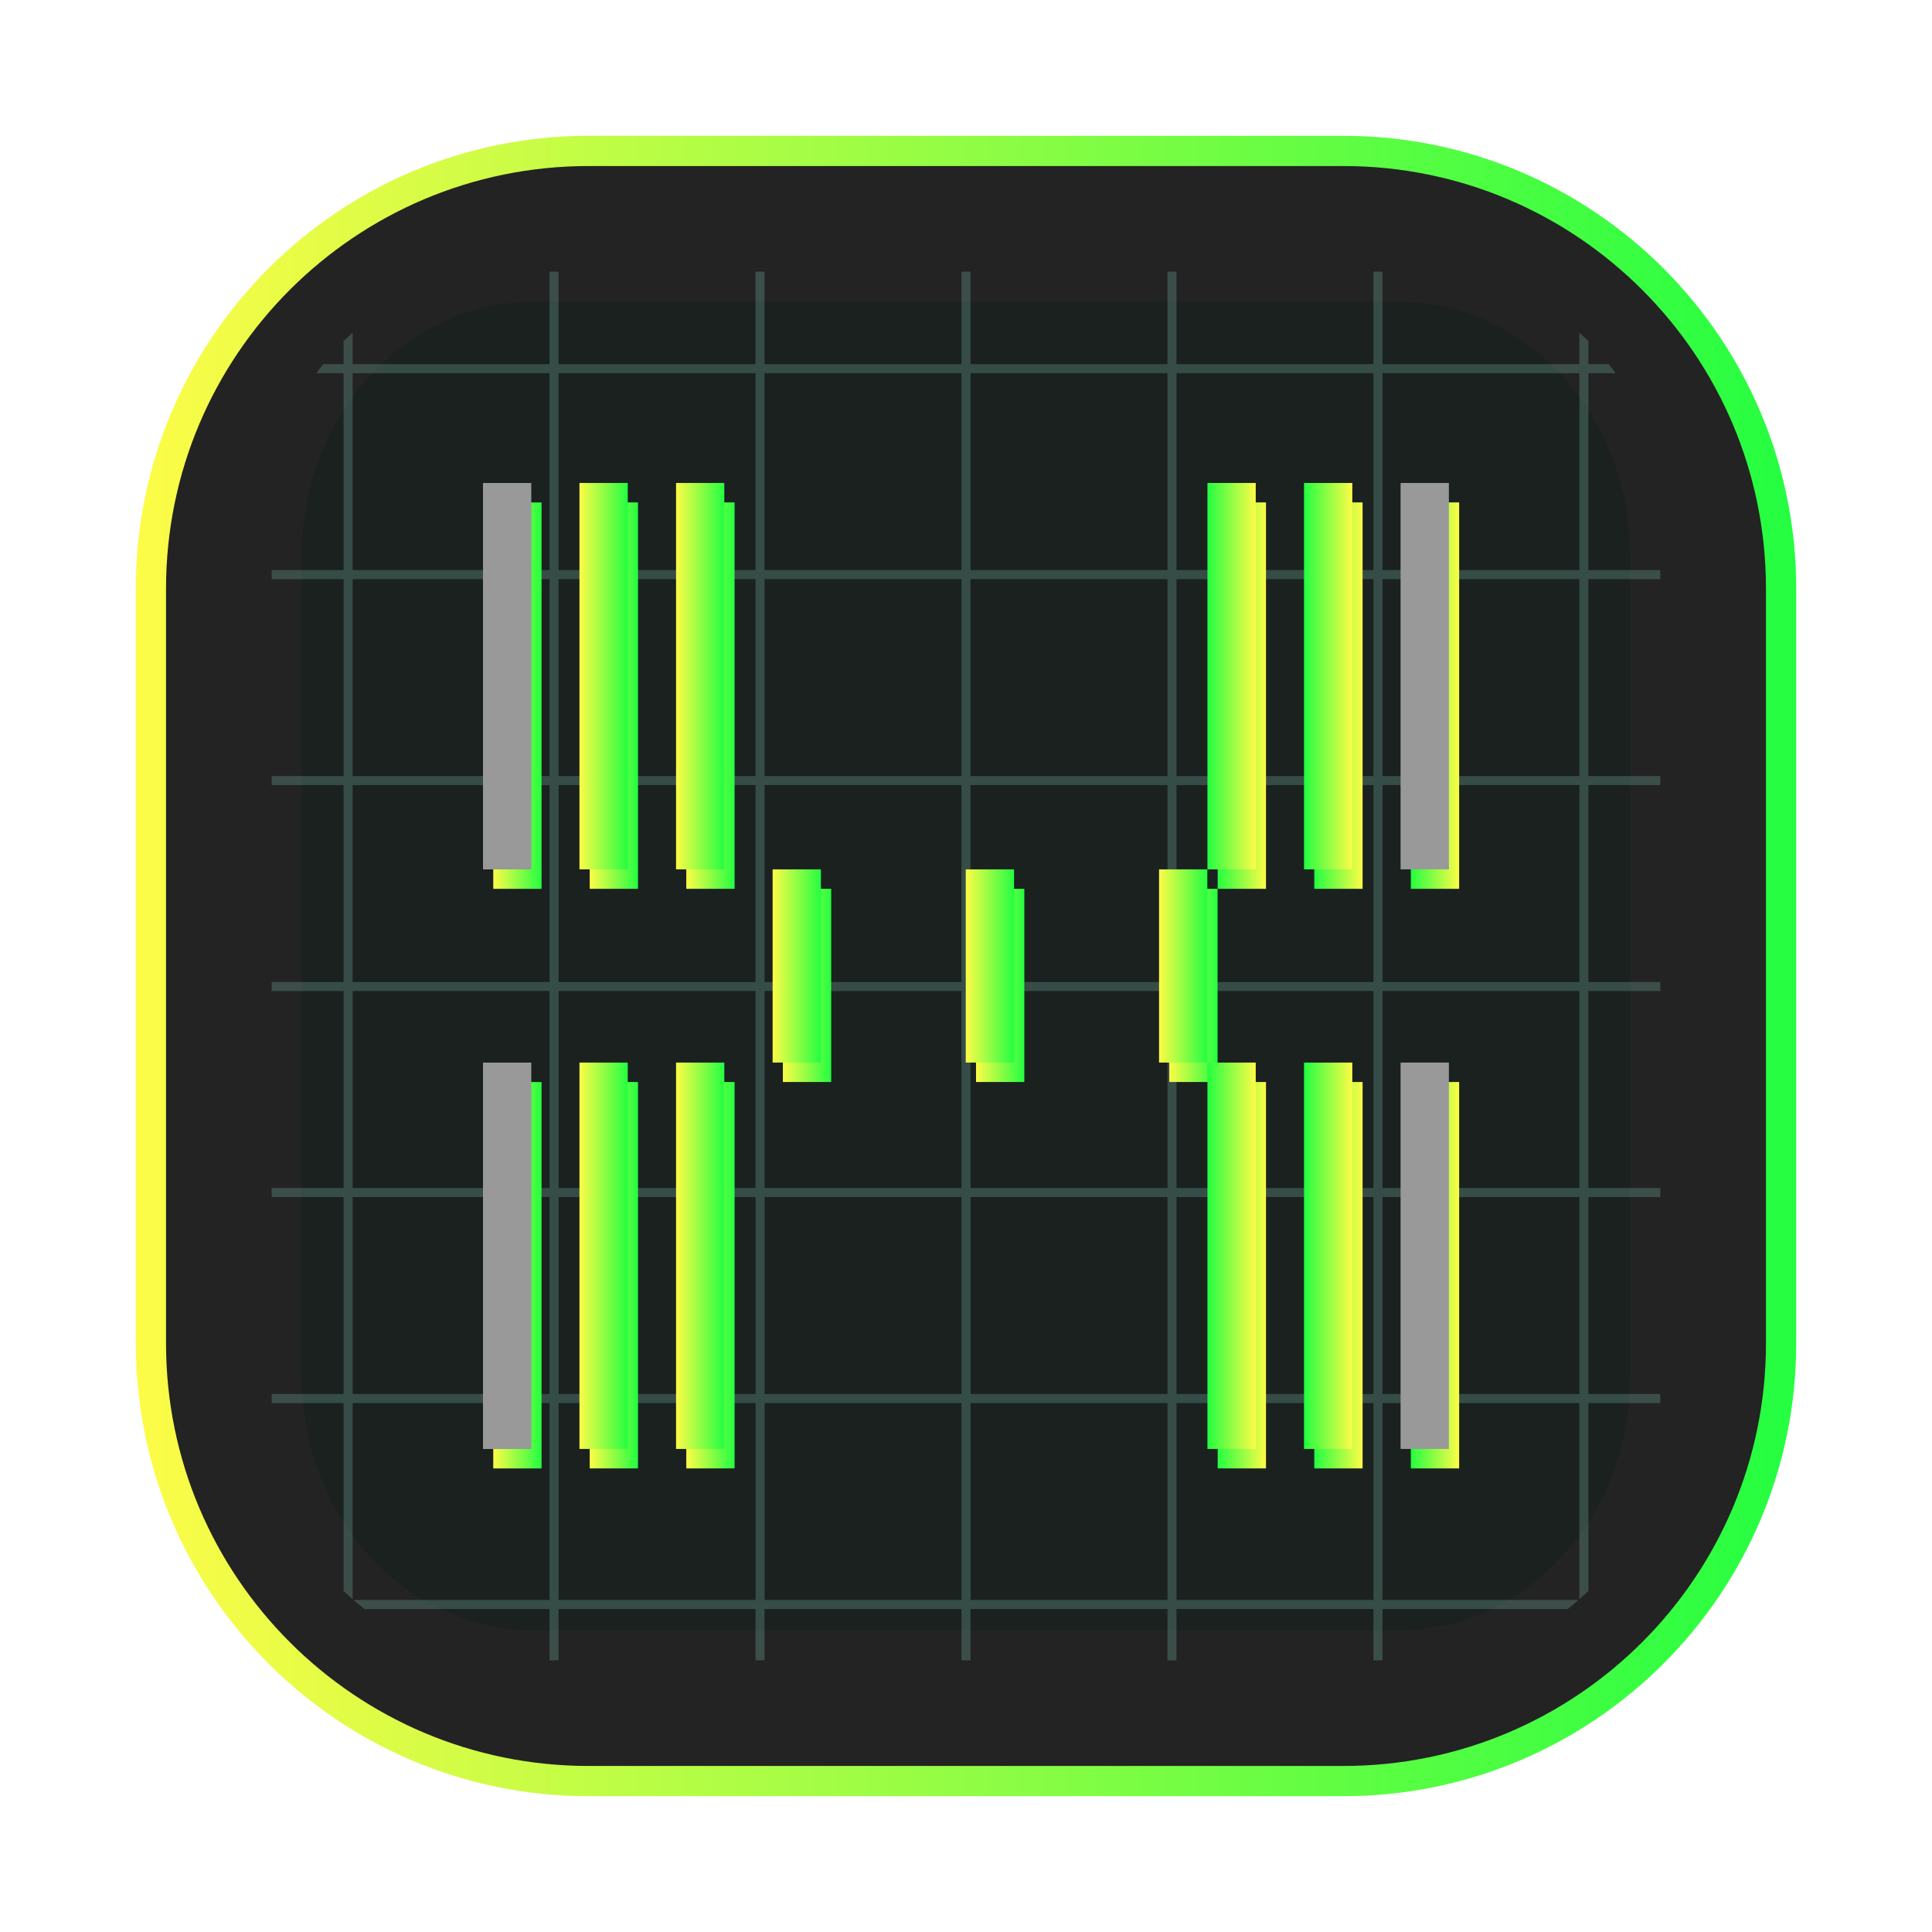 <svg width="64" height="64" viewBox="0 0 64 64" fill="none" xmlns="http://www.w3.org/2000/svg">
<g clip-path="url(#clip0_4_10322)">
<g opacity="0.3" filter="url(#filter0_f_4_10322)">
<path d="M44.5 4.5H19.5C11.216 4.5 4.5 11.216 4.5 19.5V44.5C4.5 52.784 11.216 59.5 19.5 59.5H44.5C52.784 59.5 59.5 52.784 59.5 44.5V19.5C59.5 11.216 52.784 4.5 44.5 4.5Z" fill="url(#paint0_linear_4_10322)"/>
</g>
<path d="M19.5 5H44.5C52.508 5 59 11.492 59 19.5V44.5C59 52.508 52.508 59 44.5 59H19.5C11.492 59 5 52.508 5 44.5V19.5C5 11.492 11.492 5 19.5 5Z" fill="#232323" stroke="url(#paint1_linear_4_10322)"/>
<path d="M46.348 10H17.652C13.426 10 10 13.754 10 18.385V45.615C10 50.246 13.426 54 17.652 54H46.348C50.574 54 54 50.246 54 45.615V18.385C54 13.754 50.574 10 46.348 10Z" fill="#1A211F"/>
<path opacity="0.2" d="M18.203 9V12.063H11.682V11.025C11.581 11.116 11.477 11.204 11.381 11.299V12.063H10.705C10.628 12.16 10.555 12.26 10.482 12.361H11.381V18.885H9V19.186H11.381V25.707H9V26.008H11.381V32.531H9V32.83H11.381V39.353H9V39.654H11.381V46.178H9V46.477H11.381V52.701C11.477 52.796 11.581 52.885 11.682 52.975V46.477H18.203V53H11.711C11.828 53.103 11.947 53.204 12.07 53.301H18.203V55H18.504V53.301H25.027V55H25.326V53.301H31.85V55H32.15V53.301H38.674V55H38.973V53.301H45.496V55H45.797V53.301H51.93C52.053 53.204 52.172 53.103 52.289 53H45.797V46.477H52.318V52.975C52.419 52.885 52.523 52.796 52.619 52.701V46.477H55V46.178H52.619V39.654H55V39.353H52.619V32.83H55V32.531H52.619V26.008H55V25.707H52.619V19.186H55V18.885H52.619V12.361H53.517C53.445 12.26 53.371 12.16 53.295 12.063H52.619V11.299C52.523 11.204 52.419 11.116 52.318 11.025V12.063H45.797V9H45.496V12.063H38.973V9H38.674V12.063H32.15V9H31.849V12.063H25.326V9H25.027V12.063H18.504V9H18.203ZM11.682 12.361H18.203V18.885H11.682V12.361ZM18.504 12.361H25.027V18.885H18.504V12.361ZM25.326 12.361H31.85V18.885H25.326V12.361ZM32.151 12.361H38.674V18.885H32.151V12.361ZM38.973 12.361H45.496V18.885H38.973V12.361ZM45.797 12.361H52.319V18.885H45.797V12.361ZM11.682 19.186H18.203V25.707H11.682V19.186ZM18.504 19.186H25.028V25.707H18.504V19.186ZM25.327 19.186H31.85V25.707H25.327V19.186ZM32.151 19.186H38.674V25.707H32.151V19.186ZM38.973 19.186H45.496V25.707H38.973V19.186ZM45.797 19.186H52.319V25.707H45.797V19.186ZM11.682 26.008H18.204V32.531H11.682V26.008ZM18.505 26.008H25.028V32.531H18.505V26.008ZM25.327 26.008H31.85V32.531H25.327V26.008ZM32.151 26.008H38.675V32.531H32.151V26.008ZM38.973 26.008H45.497V32.531H38.973V26.008ZM45.798 26.008H52.319V32.531H45.798V26.008ZM11.683 32.83H18.204V39.354H11.683V32.83ZM18.505 32.83H25.028V39.354H18.505V32.83ZM25.327 32.83H31.851V39.354H25.327V32.83ZM32.151 32.83H38.675V39.354H32.151V32.83ZM38.974 32.83H45.497V39.354H38.974V32.83ZM45.798 32.83H52.319V39.354H45.798V32.83ZM11.683 39.654H18.204V46.178H11.683V39.654ZM18.505 39.654H25.029V46.178H18.505V39.654ZM25.328 39.654H31.851V46.178H25.328V39.654ZM32.152 39.654H38.675V46.178H32.152V39.654ZM38.974 39.654H45.497V46.178H38.974V39.654ZM45.798 39.654H52.32V46.178H45.798V39.654ZM18.505 46.477H25.029V53H18.505V46.477ZM25.328 46.477H31.851V53H25.328V46.477ZM32.152 46.477H38.675V53H32.152V46.477ZM38.974 46.477H45.497V53H38.974V46.477Z" fill="#A1FBE6"/>
<path d="M17.94 16.644H16.34V29.444H17.94V16.644Z" fill="url(#paint2_linear_4_10322)"/>
<path d="M21.135 16.643H19.535V29.443H21.135V16.643Z" fill="url(#paint3_linear_4_10322)"/>
<path d="M24.334 16.643H22.734V29.443H24.334V16.643Z" fill="url(#paint4_linear_4_10322)"/>
<path d="M46.736 16.643H48.336V29.443H46.736V16.643Z" fill="url(#paint5_linear_4_10322)"/>
<path d="M43.537 16.643H45.137V29.443H43.537V16.643Z" fill="url(#paint6_linear_4_10322)"/>
<path d="M40.337 16.643H41.938V29.443H40.337V16.643Z" fill="url(#paint7_linear_4_10322)"/>
<path d="M17.94 35.844H16.34V48.644H17.94V35.844Z" fill="url(#paint8_linear_4_10322)"/>
<path d="M21.135 35.843H19.535V48.643H21.135V35.843Z" fill="url(#paint9_linear_4_10322)"/>
<path d="M24.334 35.843H22.734V48.643H24.334V35.843Z" fill="url(#paint10_linear_4_10322)"/>
<path d="M46.736 35.843H48.336V48.643H46.736V35.843Z" fill="url(#paint11_linear_4_10322)"/>
<path d="M43.537 35.843H45.137V48.643H43.537V35.843Z" fill="url(#paint12_linear_4_10322)"/>
<path d="M40.337 35.843H41.938V48.643H40.337V35.843Z" fill="url(#paint13_linear_4_10322)"/>
<path d="M27.534 29.443H25.934V35.843H27.534V29.443Z" fill="url(#paint14_linear_4_10322)"/>
<path d="M33.932 29.443H32.332V35.843H33.932V29.443Z" fill="url(#paint15_linear_4_10322)"/>
<path d="M40.334 29.443H38.734V35.843H40.334V29.443Z" fill="url(#paint16_linear_4_10322)"/>
<path d="M17.6 16H16V28.8H17.6V16Z" fill="#999999"/>
<path d="M20.795 15.999H19.195V28.799H20.795V15.999Z" fill="url(#paint17_linear_4_10322)"/>
<path d="M23.994 15.999H22.395V28.799H23.994V15.999Z" fill="url(#paint18_linear_4_10322)"/>
<path d="M46.396 15.999H47.996V28.799H46.396V15.999Z" fill="#999999"/>
<path d="M43.197 15.999H44.797V28.799H43.197V15.999Z" fill="url(#paint19_linear_4_10322)"/>
<path d="M39.998 15.999H41.598V28.799H39.998V15.999Z" fill="url(#paint20_linear_4_10322)"/>
<path d="M17.6 35.2H16V48H17.6V35.2Z" fill="#999999"/>
<path d="M20.795 35.199H19.195V47.998H20.795V35.199Z" fill="url(#paint21_linear_4_10322)"/>
<path d="M23.994 35.199H22.395V47.998H23.994V35.199Z" fill="url(#paint22_linear_4_10322)"/>
<path d="M46.396 35.199H47.996V47.998H46.396V35.199Z" fill="#999999"/>
<path d="M43.197 35.199H44.797V47.998H43.197V35.199Z" fill="url(#paint23_linear_4_10322)"/>
<path d="M39.998 35.199H41.598V47.998H39.998V35.199Z" fill="url(#paint24_linear_4_10322)"/>
<path d="M27.194 28.799H25.594V35.199H27.194V28.799Z" fill="url(#paint25_linear_4_10322)"/>
<path d="M33.592 28.799H31.992V35.199H33.592V28.799Z" fill="url(#paint26_linear_4_10322)"/>
<path d="M39.995 28.799H38.395V35.199H39.995V28.799Z" fill="url(#paint27_linear_4_10322)"/>
</g>
<defs>
<filter id="filter0_f_4_10322" x="3.263" y="3.263" width="57.475" height="57.475" filterUnits="userSpaceOnUse" color-interpolation-filters="sRGB">
<feFlood flood-opacity="0" result="BackgroundImageFix"/>
<feBlend mode="normal" in="SourceGraphic" in2="BackgroundImageFix" result="shape"/>
<feGaussianBlur stdDeviation="0.619" result="effect1_foregroundBlur_4_10322"/>
</filter>
<linearGradient id="paint0_linear_4_10322" x1="4.5" y1="32" x2="59.5" y2="32" gradientUnits="userSpaceOnUse">
<stop stop-color="#FDFC47"/>
<stop offset="1" stop-color="#24FE41"/>
</linearGradient>
<linearGradient id="paint1_linear_4_10322" x1="4.5" y1="32" x2="59.5" y2="32" gradientUnits="userSpaceOnUse">
<stop stop-color="#FDFC47"/>
<stop offset="1" stop-color="#24FE41"/>
</linearGradient>
<linearGradient id="paint2_linear_4_10322" x1="16.34" y1="23.044" x2="17.94" y2="23.044" gradientUnits="userSpaceOnUse">
<stop stop-color="#FDFC47"/>
<stop offset="1" stop-color="#24FE41"/>
</linearGradient>
<linearGradient id="paint3_linear_4_10322" x1="19.535" y1="23.043" x2="21.135" y2="23.043" gradientUnits="userSpaceOnUse">
<stop stop-color="#FDFC47"/>
<stop offset="1" stop-color="#24FE41"/>
</linearGradient>
<linearGradient id="paint4_linear_4_10322" x1="22.734" y1="23.043" x2="24.334" y2="23.043" gradientUnits="userSpaceOnUse">
<stop stop-color="#FDFC47"/>
<stop offset="1" stop-color="#24FE41"/>
</linearGradient>
<linearGradient id="paint5_linear_4_10322" x1="48.336" y1="23.043" x2="46.736" y2="23.043" gradientUnits="userSpaceOnUse">
<stop stop-color="#FDFC47"/>
<stop offset="1" stop-color="#24FE41"/>
</linearGradient>
<linearGradient id="paint6_linear_4_10322" x1="45.137" y1="23.043" x2="43.537" y2="23.043" gradientUnits="userSpaceOnUse">
<stop stop-color="#FDFC47"/>
<stop offset="1" stop-color="#24FE41"/>
</linearGradient>
<linearGradient id="paint7_linear_4_10322" x1="41.938" y1="23.043" x2="40.337" y2="23.043" gradientUnits="userSpaceOnUse">
<stop stop-color="#FDFC47"/>
<stop offset="1" stop-color="#24FE41"/>
</linearGradient>
<linearGradient id="paint8_linear_4_10322" x1="16.34" y1="42.244" x2="17.94" y2="42.244" gradientUnits="userSpaceOnUse">
<stop stop-color="#FDFC47"/>
<stop offset="1" stop-color="#24FE41"/>
</linearGradient>
<linearGradient id="paint9_linear_4_10322" x1="19.535" y1="42.243" x2="21.135" y2="42.243" gradientUnits="userSpaceOnUse">
<stop stop-color="#FDFC47"/>
<stop offset="1" stop-color="#24FE41"/>
</linearGradient>
<linearGradient id="paint10_linear_4_10322" x1="22.734" y1="42.243" x2="24.334" y2="42.243" gradientUnits="userSpaceOnUse">
<stop stop-color="#FDFC47"/>
<stop offset="1" stop-color="#24FE41"/>
</linearGradient>
<linearGradient id="paint11_linear_4_10322" x1="48.336" y1="42.243" x2="46.736" y2="42.243" gradientUnits="userSpaceOnUse">
<stop stop-color="#FDFC47"/>
<stop offset="1" stop-color="#24FE41"/>
</linearGradient>
<linearGradient id="paint12_linear_4_10322" x1="45.137" y1="42.243" x2="43.537" y2="42.243" gradientUnits="userSpaceOnUse">
<stop stop-color="#FDFC47"/>
<stop offset="1" stop-color="#24FE41"/>
</linearGradient>
<linearGradient id="paint13_linear_4_10322" x1="41.938" y1="42.243" x2="40.337" y2="42.243" gradientUnits="userSpaceOnUse">
<stop stop-color="#FDFC47"/>
<stop offset="1" stop-color="#24FE41"/>
</linearGradient>
<linearGradient id="paint14_linear_4_10322" x1="25.934" y1="32.643" x2="27.534" y2="32.643" gradientUnits="userSpaceOnUse">
<stop stop-color="#FDFC47"/>
<stop offset="1" stop-color="#24FE41"/>
</linearGradient>
<linearGradient id="paint15_linear_4_10322" x1="32.332" y1="32.643" x2="33.932" y2="32.643" gradientUnits="userSpaceOnUse">
<stop stop-color="#FDFC47"/>
<stop offset="1" stop-color="#24FE41"/>
</linearGradient>
<linearGradient id="paint16_linear_4_10322" x1="38.734" y1="32.643" x2="40.334" y2="32.643" gradientUnits="userSpaceOnUse">
<stop stop-color="#FDFC47"/>
<stop offset="1" stop-color="#24FE41"/>
</linearGradient>
<linearGradient id="paint17_linear_4_10322" x1="19.195" y1="22.399" x2="20.795" y2="22.399" gradientUnits="userSpaceOnUse">
<stop stop-color="#FDFC47"/>
<stop offset="1" stop-color="#24FE41"/>
</linearGradient>
<linearGradient id="paint18_linear_4_10322" x1="22.395" y1="22.399" x2="23.994" y2="22.399" gradientUnits="userSpaceOnUse">
<stop stop-color="#FDFC47"/>
<stop offset="1" stop-color="#24FE41"/>
</linearGradient>
<linearGradient id="paint19_linear_4_10322" x1="44.797" y1="22.399" x2="43.197" y2="22.399" gradientUnits="userSpaceOnUse">
<stop stop-color="#FDFC47"/>
<stop offset="1" stop-color="#24FE41"/>
</linearGradient>
<linearGradient id="paint20_linear_4_10322" x1="41.598" y1="22.399" x2="39.998" y2="22.399" gradientUnits="userSpaceOnUse">
<stop stop-color="#FDFC47"/>
<stop offset="1" stop-color="#24FE41"/>
</linearGradient>
<linearGradient id="paint21_linear_4_10322" x1="19.195" y1="41.599" x2="20.795" y2="41.599" gradientUnits="userSpaceOnUse">
<stop stop-color="#FDFC47"/>
<stop offset="1" stop-color="#24FE41"/>
</linearGradient>
<linearGradient id="paint22_linear_4_10322" x1="22.395" y1="41.599" x2="23.994" y2="41.599" gradientUnits="userSpaceOnUse">
<stop stop-color="#FDFC47"/>
<stop offset="1" stop-color="#24FE41"/>
</linearGradient>
<linearGradient id="paint23_linear_4_10322" x1="44.797" y1="41.599" x2="43.197" y2="41.599" gradientUnits="userSpaceOnUse">
<stop stop-color="#FDFC47"/>
<stop offset="1" stop-color="#24FE41"/>
</linearGradient>
<linearGradient id="paint24_linear_4_10322" x1="41.598" y1="41.599" x2="39.998" y2="41.599" gradientUnits="userSpaceOnUse">
<stop stop-color="#FDFC47"/>
<stop offset="1" stop-color="#24FE41"/>
</linearGradient>
<linearGradient id="paint25_linear_4_10322" x1="25.594" y1="31.999" x2="27.194" y2="31.999" gradientUnits="userSpaceOnUse">
<stop stop-color="#FDFC47"/>
<stop offset="1" stop-color="#24FE41"/>
</linearGradient>
<linearGradient id="paint26_linear_4_10322" x1="31.992" y1="31.999" x2="33.592" y2="31.999" gradientUnits="userSpaceOnUse">
<stop stop-color="#FDFC47"/>
<stop offset="1" stop-color="#24FE41"/>
</linearGradient>
<linearGradient id="paint27_linear_4_10322" x1="38.395" y1="31.999" x2="39.995" y2="31.999" gradientUnits="userSpaceOnUse">
<stop stop-color="#FDFC47"/>
<stop offset="1" stop-color="#24FE41"/>
</linearGradient>
<clipPath id="clip0_4_10322">
<rect width="64" height="64" fill="white"/>
</clipPath>
</defs>
</svg>
